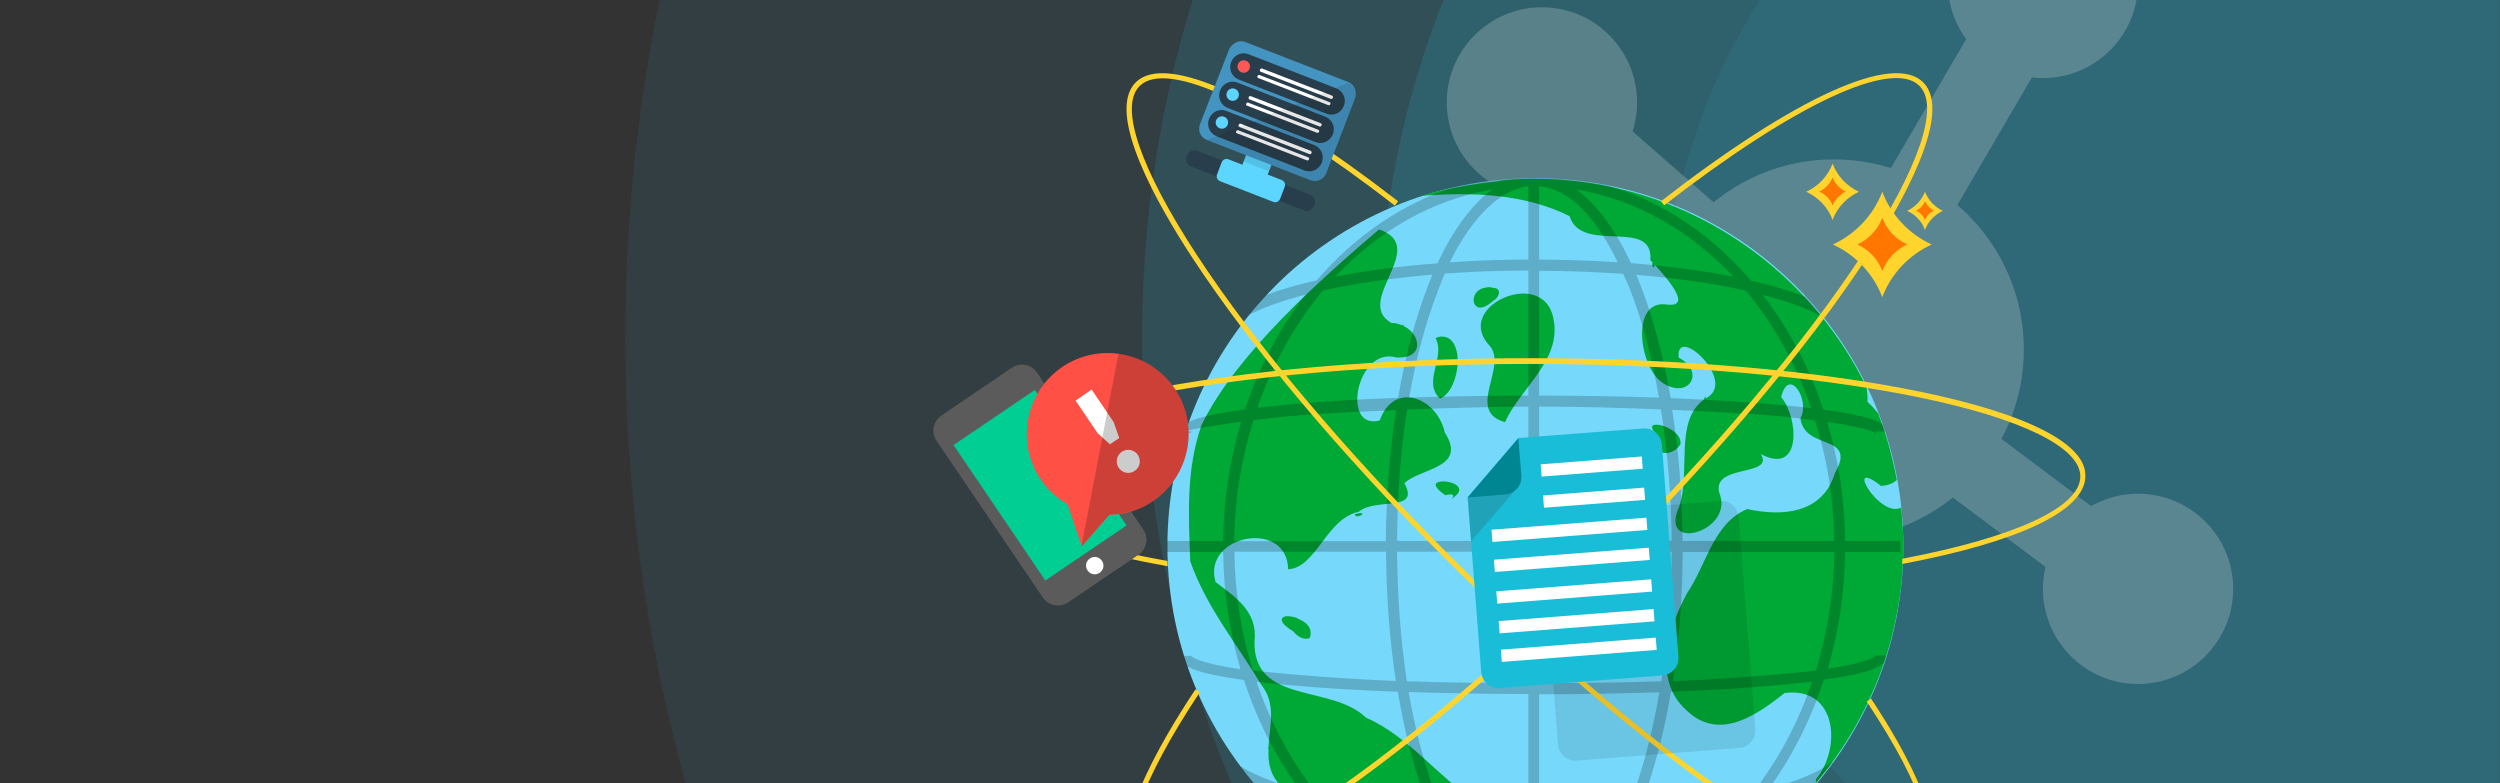 <svg baseProfile="basic" xmlns="http://www.w3.org/2000/svg" xmlns:xlink="http://www.w3.org/1999/xlink" width="996" height="312" viewBox="0 0 996 312"><rect x="0" y="0" width="996" height="312" fill="#333333" stroke="none"/><defs><path id="a" d="M0 0h996v312H0z"/></defs><clipPath id="b"><use xlink:href="#a" overflow="visible"/></clipPath><g clip-path="url(#b)"><g opacity=".5"><path opacity=".2" fill="#2B9EB9" d="M262.8 0c-9 43.5-13.7 88.5-13.7 134.6 0 61.4 8.4 120.9 24 177.4H996V0H262.8z"/><path fill="#2B9EB9" d="M701.1 0c-24.7 38.9-39 85.1-39 134.6 0 69.2 27.9 131.9 73.1 177.4h260.7V0H701.1z"/><path opacity=".7" fill="#2B9EB9" d="M575.1 0c-16.6 41.6-25.7 87.1-25.7 134.6 0 64.4 16.7 124.9 46.1 177.4H996V0H575.1z"/><path opacity=".4" fill="#2B9EB9" d="M475.1 0C462 42.6 455 87.8 455 134.6c0 62.9 12.7 122.8 35.6 177.4H996V0H475.1z"/><path fill="none" d="M373.4 0C362.7 43.1 357 88.2 357 134.6c0 62 10.2 121.7 28.9 177.4H996V0H373.4z"/></g><g opacity=".2" fill="#FFF"><circle cx="730.6" cy="139.2" r="75.7"/><circle cx="614.3" cy="40.8" r="37.9"/><circle cx="560.3" cy="298.3" r="37.9"/><path d="M722.96 161.412L570.8 309.182l-21.11-21.737 152.16-147.77zM718.206 152.01l-119.6-104.78 19.967-22.793 119.6 104.78z"/><circle cx="813.9" cy="-6.8" r="37.9"/><path d="M724.46 116.363l80.2-137.297L830.824-5.65l-80.2 137.296z"/><circle cx="851.8" cy="234.6" r="37.9"/><path d="M739.735 131.632l127.215 95.384-18.177 24.243-127.215-95.385z"/></g><path fill="#76D9FC" d="M758.3 217.6c0 81-65.6 146.6-146.6 146.6s-146.6-65.6-146.6-146.6S530.8 71 611.7 71c81 0 146.6 65.6 146.6 146.6z"/><path fill-rule="evenodd" clip-rule="evenodd" fill="#00A936" d="M517 246.3c-.8-.3-1.9-.6-2.7-.7-1-.1-1.7-.2-2.4 0-2 .6-2.1 2.7 3.3 5.9 1.5 1.9 4.1 3.7 6.6 2.7 1.4-4.1-1.6-6.6-4.8-7.7 0-.2.1-.2 0-.2zM539.7 204.9c.2.2.4.8.6.8h.3c1.5 0 2.9-1.1 1.8-1.2-.4-.2-1.3-.1-2.7.4zM573.7 191.9c-2.3.4-2.9 1.9 2.1 5.4.6-.2 4.9-1.1 2.4 1.5 7.7-4.7-.6-7.6-4.5-6.9zM573.7 158.8c8.3-3.4 10.3-25.4.3-24.7-.6 0-1.3.3-2.1.6 4.2 7.7-5.4 17.4 1.8 24.1zM669.5 177c.7-4.6-6.6-8-9.9-7.8-1.9.1-2.3 1.5 1.3 4.8-3.4 7.8 5.4 8.3 8.6 3zM594.9 119.8c2.4-1.1 3.6-5.1 0-5.1-.6-.2-1.1-.3-1.8-.3-.6 0-1.3.2-1.8.3-7 1.4-4.9 13 3.6 5.1z"/><path fill-rule="evenodd" clip-rule="evenodd" fill="#00A936" d="M604.7 117.1c-10.2 1.3-20.5 11.1-11 20.9 6.8 8.5-9.8 25.8 5.9 30.2 6.2-14 23.3-25 19.1-42.1-1.7-7.3-7.8-9.8-14-9z"/><path fill="#00A936" d="M587.2 318.7c-15.1-10-26-25.3-43-32.8-13.8-13.4-45-5.1-44.4-30.5 1.4-12-8.2-17.9-15.5-23.5-5.6-18.6 28.4-25.5 28.9-5.1 11.2-.6 15.1-20.1 28.1-22.9 6.7-5.8 24.7.4 18.2-11.4 6.4-6.1 25.3-5.9 16.1-20.2-3.1-14-20.3-20.7-25.9-4.8-15.5 4.2-9.3-29.5 6.5-25.1 11.5.7 9.9-9.3 3-12.5 0-.5-.2-.8-.6-.3-1.3-.5-2.6-1-4.2-.9-15.5-8.6 15.5-30.4-5-37.3-22.5 19.2-56.9 49.5-70.7 77.9-6.2 17.8-5.2 35.6-4.5 54.3 6.3 18.1 18.6 33 28.3 49.2 6.2 7.8 3.2 16.8 2.8 25.4-.2.1.1.3.1.3-.3 5.2.5 10.1 4.9 14.6 7.6 9.8 18.7 17.7 24.2 29 12.3 7.7 25.7 13.5 40 17.3 1.6-.7 5.1-1.6 16-2.7v-.3c0-3.4 15.7-8.3 23.5-14.1 12.7-15.7-13.9-28.1-26.8-23.6zM723.4 312c21.7-25.6 34.9-58.6 34.9-94.8 0-4-.3-8-.6-12l-.3-3c-8.4 4.6-23.3-20.6-8-8.6 3-.2 4.9-1.1 6.3-2.4-1.8-9.2-4.1-18.1-7.5-26.6-1.5-1.8-2.9-3.4-4.2-4.5.1-1.8-.1-3.6-.3-5.4-.1-.1.1-.2 0-.3-23.9-49.2-74.4-83.2-132.7-83.2-4 0-8 .2-12 .6-2 .4-4.3.7-6.6.9-.8.1-1.6.2-2.3.3-8.2 1.2-16.1 2.6-23.8 5 20.2-1.5 40.9-.9 59 8.1 4.8 15.4 33.6.3 32.2 17.6.2.2.7.6.9.9-.5.3.3 3.5.9.9 5 5.6 15.4 17.3 4.5 15.8-14.6-2-10.8 26.7-.3 31.9 10 5.4 15.6-5.4 5.3-10.7-1.4-13.5 22.4 8.3 11.9 15.5l-1.2.9c.5-1.9-.7-.1-.7.3-11.9 8.7-5.1 29-9.8 42.6-8.3 18.4 20.7 10.3 16.4-4.2-5.3-13.3 22-7.2 16.1-16.7 16.6 8.8 15-14.8 8.1-22.7 3.2-12.6 11.7 1.5 7.7 8.4.7 6.5 6.3 8 10.8 9.9.2.2.4.2.9.3 3.9 1.9 6.3 4.3 2 11.7-4.9 16.4-21.4 17.3-34.9 14.3-13.6 5.7-16.2 22.2-23.9 33.4-7.6 13.9-14 34.5-.3 46.8 13.1 12.6 28.2 1.7 39.1-6.9 20.8-2.7 22.8 21.8 12.5 34.3.1.7 0 1.1-.1 1.6z"/><g opacity=".2" fill="#010000"><path d="M472.2 171.9c0 1.1-.1.2-.1.3 1.4-.1 2.6.8 2.6-.3h-2.5zM735.5 296h-.2v.3c.1 0 .2-.2.2-.3z"/><path d="M747.3 261.3l.1-.2c-.2.3-2.5 2.8-19.2 5.3 4.3-14.7 6.7-30.1 6.9-46.5h22v-4.4h-22c-.2-17.4-2.7-32.6-7.2-47.4 16.9 2.4 19.1 4.3 19.4 4.6 0 0-.1.2-.1-.8h4c-.3 0-.6-1.6-1-2.6-1.8-1.6-5.4-2.8-11.3-4.1-3.5-.7-7.6-1.4-12.5-2-5.6-17-13.9-32.5-24.1-45.7 10.3 2.6 18.5 5.7 24.1 9-2.2-2.8-4.6-5.5-7-8.2-5.9-2.3-12.3-4.2-18.4-5.7-1.1-.3-2.2-.5-3.4-.8-15.6-18.2-35.3-31.6-57.2-37.9-9.3-1.9-19-2.9-28.9-2.9-11 0-21.7 1.3-32 3.5-21 6.6-39.8 19.6-54.9 37.2-1.2.3-2.4.5-3.5.8-5.5 1.3-11.4 3-16.8 5.1-2.4 2.5-4.6 5.2-6.8 7.9 5.6-2.9 13.2-5.7 22.6-8.1-10.2 13.2-18.4 28.7-24.1 45.7-5.2.7-9.6 1.4-13.2 2.2-4.2.9-7.3 1.8-9.3 2.9-.4 1.2-.8 2.3-1.2 3.5 4.2-1 11.5-2.2 22.2-3.7-4.4 14.8-7 30-7.2 47.5H465s-.1 1.6-.1 2.5c0 .6 0 .8.1 1.9h22.3c.2 16.4 2.6 32 6.9 46.7-17.3-2.5-19.5-5.1-19.8-5.4l.1.1h-2.8c.4 2.2.9 2.9 1.3 4.2 2 1.1 5.2 2.3 9.7 3.2 3.5.8 7.8 1.5 12.9 2.2 5.2 16.1 12.8 30.9 22.1 43.7-10.4-2.8-18.5-6.1-23.8-9.5 2.2 2.9 4.5 5.8 6.9 8.5 6.3 2.7 13.5 4.8 20.2 6.4.3.1.7.2 1 .2 15.4 19.1 35.1 33.2 57.2 40.2 10.4 2.3 21.2 3.6 32.3 3.6 9.9 0 19.5-1 28.8-2.8 23.2-6.7 43.9-21.2 59.9-41.1.2-.1.4-.1.7-.2 7.3-1.8 15.3-4.2 22-7.2 2.6-3 5-6.1 7.4-9.3-5.1 3.9-13.9 7.7-25.7 11 9.3-12.8 16.8-27.5 22-43.6 4.8-.7 8.9-1.4 12.3-2.1 6.3-1.4 10-3 11.6-4.8.3-.8.6-1.7.8-2.8h-4zM594.5 75.5c-8 5.8-15.4 15.7-21.8 29.4-14.7 1.1-28.4 2.9-40.7 5.3 17.2-18.3 38.8-30.7 62.5-34.7zm-67.4 40.2c12.8-2.8 27.6-4.9 43.6-6.3-.6 1.4-1.2 2.8-1.7 4.2-5.1 13.2-9.2 28.4-12 44.9-16.3.6-31.3 1.5-44.1 2.7-4.3.4-8.2.8-11.9 1.2 6-17.5 15-33.4 26.1-46.7zm-27.7 51.7c4.7-.6 10.3-1.3 17-1.8 11.8-1 25.3-1.6 39.8-2.2-2.5 16.4-3.9 33.6-4.1 52.2h-60.4c.3-17.6 3-33.3 7.7-48.2zm-7.6 52.4h60.4c.1 17.4 1.4 35.2 3.9 51.5-14.5-.6-27.9-1.5-39.7-2.5-6.8-.6-12.5-1.1-17.3-1.7-4.6-14.8-7.1-30.9-7.3-47.3zm8.8 51.8c3.8.5 7.8.9 12.3 1.3 12.8 1.2 27.7 2.1 44 2.7 2.8 16.9 6.9 32.5 12.2 45.9.2.5.4 1.1.7 1.6-16.6-1.4-31.9-3.7-45-6.7-10.3-12.9-18.5-28.1-24.2-44.8zm28.7 50.3c12.6 2.6 26.9 4.5 42.3 5.8 6.6 15 14.4 25.9 23 32-25.1-4.2-47.7-17.8-65.3-37.8zm79.6 39.1c-12-1.3-23.2-12.8-32.5-32.9 10.5.7 21.6 1.1 32.5 1.2V361zm0-36.2c-12 0-23.4-.5-34.4-1.3-.5-1.2-.9-2.4-1.4-3.7-5-12.9-9.1-27.8-11.9-44.1 15.1.5 31.4.8 47.7.8v48.3zm0-52.7c-16.4 0-33.1-.1-48.4-.7-2.5-16.3-3.8-34.2-3.9-51.6h52.3v52.3zm0-56.6h-52.3c.1-18.5 1.4-36 4-52.4 15.3-.5 31.9-1 48.3-1.1v53.5zm0-57.9c-16.4 0-32.5.3-47.5.8 2.8-15.9 6.7-30.4 11.7-43.1.8-2.2 1.6-4.2 2.5-6.3 10.7-.8 22.4-1.2 33.3-1.2v49.8zm0-54.2c-10.9 0-21.2.4-31.3 1.1 9.1-18.5 20.4-29.1 31.3-30.3v29.2zm121.8 112.1h-60.4c-.1-18.5-1.5-35.8-4.1-52.2 14.3.6 27.6 1.3 39.2 2.2 7 .6 12.9 1.4 17.7 2 4.7 14.9 7.4 30.5 7.6 48zm-9.1-52.9c-3.9-.5-8.1-.9-12.6-1.3-12.7-1.1-27.4-2-43.4-2.7-2.8-16.5-6.9-31.8-12-44.9-.5-1.4-1.1-2.8-1.7-4.2 16 1.3 30.8 3.4 43.6 6.3 11.1 13.2 20 29.1 26.1 46.8zm-31.1-52.4c-12.2-2.4-26-4.2-40.7-5.4-6.4-13.6-13.8-23.6-21.8-29.3 23.8 4 45.3 16.4 62.5 34.7zm-77.3-36c12 1.2 22.3 11.8 31.3 30.3-10.1-.7-20.4-1-31.3-1.1V74.2zm0 33.7c12 0 22.8.5 33.5 1.2.9 2 1.8 4.1 2.7 6.2 4.9 12.6 8.8 27.2 11.5 43.1-15-.5-31.4-.8-47.7-.8v-49.7zm0 54.1c17.4 0 33.3.5 48.5 1.1 2.6 16.4 4.1 33.8 4.3 52.3h-52.8V162zm0 57.8H666c-.1 17.4-1.6 35.3-4.1 51.6-15.3.6-31.2.7-48.7.7v-52.3zm0 56.8c16.4 0 32.9-.3 47.9-.8-2.8 16.2-6.7 31.2-11.7 44.1-.5 1.2-1.1 2.4-1.6 3.6-11.1.8-22.7 1.3-34.6 1.3v-48.2zm0 52.6c10.9-.1 22.1-.5 32.5-1.2-9.3 20.2-20.5 31.7-32.5 32.9v-31.7zm14.8 30.5c8.5-6.1 16.3-17 23-32 15.4-1.3 29.7-3.2 42.3-5.8-17.6 19.9-40.2 33.6-65.3 37.8zm69.9-43.4c-13.1 3.1-28.4 5.4-45 6.8.2-.5.4-1 .6-1.6 5.2-13.4 9.4-29 12.2-45.9 16-.6 30.7-1.5 43.4-2.7 4.6-.4 8.9-.9 12.8-1.3-5.6 16.7-13.8 31.8-24 44.7zm25.6-49.2c-4.9.6-10.8 1.2-17.9 1.8-11.6 1-24.9 1.9-39.1 2.5 2.5-16.3 3.8-34 3.9-51.5h60.4c-.2 16.3-2.8 32.3-7.3 47.2z"/></g><path fill="#FFD42D" d="M755.6 350.2c-16.4 0-42.9-15.5-59.4-26.3-35.7-23.4-78.3-59.3-120.1-101-41.8-41.8-77.6-84.4-101-120.1-13.7-20.9-34.9-57.8-22.6-70 11.9-11.9 50.9 5.9 104.5 47.4l-1.3 1.7C503.8 41.7 464.9 23.4 454 34.3c-8.2 8.2.2 32.7 22.9 67.4 23.3 35.6 59.1 78.1 100.8 119.8 41.7 41.7 84.2 77.4 119.8 100.8 34.7 22.7 59.2 31.1 67.4 22.9 8.3-8.3 2.5-30-21.2-65.7l1.7-1.2c14.3 21.5 33.4 55.9 20.9 68.3-2.7 2.5-6.3 3.6-10.7 3.6z"/><path fill="#FFD42D" d="M463 350.2c-4.4 0-8-1.1-10.6-3.7-12.5-12.5 9.6-50.4 23.9-71.9l1.7 1.2c-23.7 35.7-32.5 61-24.2 69.3 8.2 8.2 32.7-.2 67.4-22.9 35.6-23.3 78.1-59.1 119.8-100.8 41.7-41.7 77.4-84.2 100.8-119.8 22.7-34.7 31.1-59.2 22.9-67.4-10.9-10.9-49.8 7.4-101.7 47.6l-1.3-1.6c53.6-41.6 92.6-59.3 104.5-47.4 12.2 12.2-8.9 49.1-22.6 70-23.4 35.7-59.3 78.3-101 120.1-41.8 41.8-84.4 77.6-120.1 101-16.6 10.9-43.1 26.3-59.5 26.3z"/><g><path fill="#293E4C" d="M523.7 81.8c-.6 1.5-2.5 2.7-4 2.1l-45.3-17.6c-1.5-.6-2.2-2.7-1.6-4.2.6-1.5 2.5-2.7 4-2.1l45.3 17.6c1.6.5 2.2 2.6 1.6 4.2z"/><path fill="#5CD5FF" d="M510 79.2c-.4 1.1-1.7 1.7-2.8 1.2l-21.1-8.2c-1.1-.4-1.7-1.7-1.2-2.8l1.8-4.7c.4-1.1 1.7-1.7 2.8-1.2l21.1 8.2c1.1.4 1.7 1.7 1.2 2.8l-1.8 4.7z"/><path fill="#5CD5FF" d="M504.9 62.1c1.1.4 2.2 2.1 1.8 3.2l-3.4 8.7c-.4 1.1-2.1 1-3.3.6l-4.8-1.9c-1.1-.4-2.4-1.5-2-2.6l3.4-8.7c.4-1.1 2.4-1.6 3.5-1.2l4.8 1.9z"/><path opacity=".1" d="M505.516 68.243l-10.068-3.906 1.953-5.034 10.07 3.906z"/><path fill="#4494C1" d="M528.4 68.9c-1 2.6-3.7 3.9-6.3 2.9l-41.2-16c-2.6-1-3.8-3.7-2.8-6.4l11.4-29.3c1-2.6 3.9-4.4 6.5-3.4l41.2 16c2.6 1 3.6 4.3 2.5 6.9l-11.3 29.3z"/><path fill="#293E4C" d="M526.6 64.8c-1.1 2.8-4.2 4.2-6.9 3.1l-35-13.6c-2.8-1.1-4.1-4.2-3-7 1.1-2.8 4.2-4.2 6.9-3.1l35 13.6c2.8 1.1 4.1 4.2 3 7zM531 53.5c-1.1 2.8-4.2 4.2-6.9 3.1l-35-13.6c-2.8-1.1-4.1-4.2-3-7 1.1-2.8 4.2-4.2 6.9-3.1l35 13.6c2.8 1.1 4.1 4.2 3 7zM535.4 42.2c-1.1 2.8-4.2 4.2-6.9 3.1l-35-13.6c-2.8-1.1-4.1-4.2-3-7 1.1-2.8 4.2-4.2 6.9-3.1l35 13.6c2.7 1.1 4.1 4.2 3 7z"/><path fill="#FF5955" d="M496.4 24.2c1.3.5 1.9 1.9 1.4 3.2-.5 1.3-1.9 1.9-3.2 1.4-1.3-.5-1.9-1.9-1.4-3.2.5-1.3 1.9-1.9 3.2-1.4z"/><path fill="#5CD5FF" d="M492 35.4c1.3.5 1.9 1.9 1.4 3.2-.5 1.3-1.9 1.9-3.2 1.4-1.3-.5-1.9-1.9-1.4-3.2.5-1.3 2-1.9 3.2-1.4zM487.7 46.5c1.3.5 1.9 1.9 1.4 3.2-.5 1.3-1.9 1.9-3.2 1.4-1.3-.5-1.9-1.9-1.4-3.2.5-1.2 1.9-1.9 3.2-1.4z"/><g fill="#FFF"><path d="M522.5 61c-.2.4-.5.5-.8.4l-27.9-10.8c-.3-.1-.5-.4-.3-.9.2-.4.5-.5.8-.4l27.9 10.8c.3.2.5.5.3.9zM521.5 63.5c-.2.4-.5.5-.8.4l-27.9-10.8c-.3-.1-.5-.4-.3-.8s.5-.5.8-.4l27.9 10.8c.3.1.5.4.3.8z"/></g><g fill="#FFF"><path d="M526.5 50c-.2.4-.5.5-.8.4l-27.9-10.8c-.3-.1-.5-.4-.3-.9.2-.4.5-.5.8-.4l27.9 10.8c.3.2.5.5.3.9zM525.5 52.5c-.2.4-.5.5-.8.4l-27.9-10.8c-.3-.1-.5-.4-.3-.8s.5-.5.8-.4l27.9 10.8c.3.1.5.4.3.8z"/></g><g fill="#FFF"><path d="M531 39c-.2.4-.5.5-.8.4l-27.9-10.8c-.3-.1-.5-.4-.3-.9.2-.4.5-.5.8-.4l27.9 10.8c.3.2.5.5.3.9zM530 41.5c-.2.4-.5.5-.8.4l-27.9-10.8c-.3-.1-.5-.4-.3-.8s.5-.5.8-.4l27.9 10.8c.3.1.5.4.3.8z"/></g><path opacity=".1" d="M528.4 68.9c-1 2.6-3.7 3.9-6.3 2.9l-41.2-16L537 33c2.6 1 3.8 4 2.8 6.6l-11.4 29.3z"/></g><g><path fill="#FFD42D" d="M749.9 76.4c-3.5 9.3-10.7 16.9-19.7 21 9 4.1 16.2 11.7 19.7 21 3.5-9.3 10.7-16.9 19.7-21-9-4.1-16.2-11.7-19.7-21z"/><path fill="#FF7600" d="M749.9 86.8c-1.8 4.7-5.4 8.5-9.9 10.6 4.6 2.1 8.2 5.9 9.9 10.6 1.8-4.7 5.4-8.5 9.9-10.6-4.6-2.1-8.1-5.9-9.9-10.6z"/><path fill="#FFD42D" d="M766.9 76.4c-1.3 3.4-3.9 6.1-7.1 7.6 3.3 1.5 5.9 4.2 7.1 7.6 1.3-3.4 3.9-6.1 7.1-7.6-3.2-1.5-5.8-4.3-7.1-7.6z"/><path fill="#FF7600" d="M766.9 80.1c-.6 1.7-1.9 3.1-3.6 3.8 1.7.7 3 2.1 3.6 3.8.6-1.7 1.9-3.1 3.6-3.8-1.6-.7-2.9-2.1-3.6-3.8z"/><g><path fill="#FFD42D" d="M730.1 65.2c-1.9 5-5.7 9-10.5 11.2 4.8 2.2 8.7 6.2 10.5 11.2 1.9-5 5.7-9 10.5-11.2-4.8-2.2-8.6-6.2-10.5-11.2z"/><path fill="#FF7600" d="M730.1 70.7c-1 2.5-2.9 4.5-5.3 5.6 2.4 1.1 4.4 3.1 5.3 5.6 1-2.5 2.9-4.5 5.3-5.6-2.4-1-4.3-3.1-5.3-5.6z"/></g></g><path fill="#FFD42D" d="M765.7 156.2c-41.8-8.7-97.3-13.5-156.4-13.5-59.1 0-114.6 4.8-156.4 13.5-42.2 8.8-65.5 20.7-65.5 33.5 0 14.1 28.2 27 77.8 35.9 0-.7-.1-1.4-.1-2.1-47.6-8.6-75.7-20.9-75.7-33.7 0-11.5 23.3-23 63.8-31.4 41.6-8.7 97-13.4 155.9-13.4 58.9 0 114.3 4.8 155.9 13.4 40.6 8.4 63.8 19.9 63.8 31.4 0 12.4-26.2 24.3-70.9 32.8 0 .7 0 1.4-.1 2.1 46.7-8.8 73-21.3 73-35 .4-12.8-22.9-24.7-65.1-33.5z"/><g><path fill="#5B5B5B" d="M455.5 211c2.2 3.3 1.4 7.7-1.9 10l-28.1 19c-3.3 2.2-7.7 1.4-10-1.9l-42.4-62.5c-2.2-3.3-1.4-7.7 1.9-10l28.1-19.1c3.3-2.2 7.7-1.4 10 1.9l42.4 62.6z"/><path fill="#00CE93" d="M379.88 177.307l32.368-21.935 36.577 53.973-32.367 21.935z"/><path fill="#FFF" d="M439 223.4c1.1 1.6.7 3.7-.9 4.8-1.6 1.1-3.7.7-4.8-.9-1.1-1.6-.7-3.7.9-4.8 1.6-1.1 3.7-.7 4.8.9z"/><g fill="#FF5046"><path d="M468 154.8c10 14.7 6.1 34.8-8.6 44.8s-34.8 6.1-44.8-8.6-6.1-34.8 8.6-44.8c14.8-10 34.8-6.1 44.8 8.6z"/><path d="M424.5 198.6l19.8 3.9-13.3 15.2z"/></g><path fill="#FFF" d="M442.2 177l-4.9-4.4-8.8-13 6.4-4.4 8.8 13 2.2 6.3-3.7 2.5z"/><circle fill="#FFF" cx="449.5" cy="183.8" r="4.6"/><path opacity=".2" fill="#060000" d="M445.6 140.9l-14.7 76.4.1.3 11-12.6c6-.1 12.1-1.9 17.4-5.5 14.7-10 18.6-30 8.6-44.8-5.4-7.8-13.6-12.6-22.4-13.8z"/></g><path opacity=".1" d="M685.2 199.6c3.9-.3 7.2 2.6 7.5 6.5l6.6 84.4c.3 3.9-2.6 7.2-6.5 7.5l-64.6 5c-3.9.3-7.2-2.6-7.5-6.5l-5.4-69.5 20.2-23.6 49.7-3.8z"/><g><path fill="#19BDD8" d="M654.6 170.7c3.9-.3 7.2 2.6 7.5 6.5l6.6 84.4c.3 3.9-2.6 7.2-6.5 7.5l-64.6 5c-3.9.3-7.2-2.6-7.5-6.5l-5.4-69.5 20.2-23.6 49.7-3.8z"/><path opacity=".2" fill="#3C3C3B" d="M584.7 198.2L604 195l-17.9 20.6z"/><path fill="#008593" d="M599.6 197l-14.9 1.2 20.2-23.6 1.2 14.9c.3 3.9-2.6 7.2-6.5 7.5z"/><g fill="#FFF"><path d="M655.403 199.146l-40.28 3.13-.38-4.884 40.28-3.13zM654.466 186.737l-40.28 3.13-.38-4.884 40.28-3.13zM656.304 211.127l-61.714 4.798-.38-4.885 61.714-4.798zM657.257 223.078l-61.715 4.798-.38-4.885 61.715-4.797zM658.216 235.68l-61.715 4.797-.38-4.885 61.716-4.798zM659.16 247.536l-61.713 4.797-.38-4.885 61.714-4.798zM660.034 258.906l-61.715 4.798-.38-4.886 61.714-4.797z"/></g></g></g></svg>